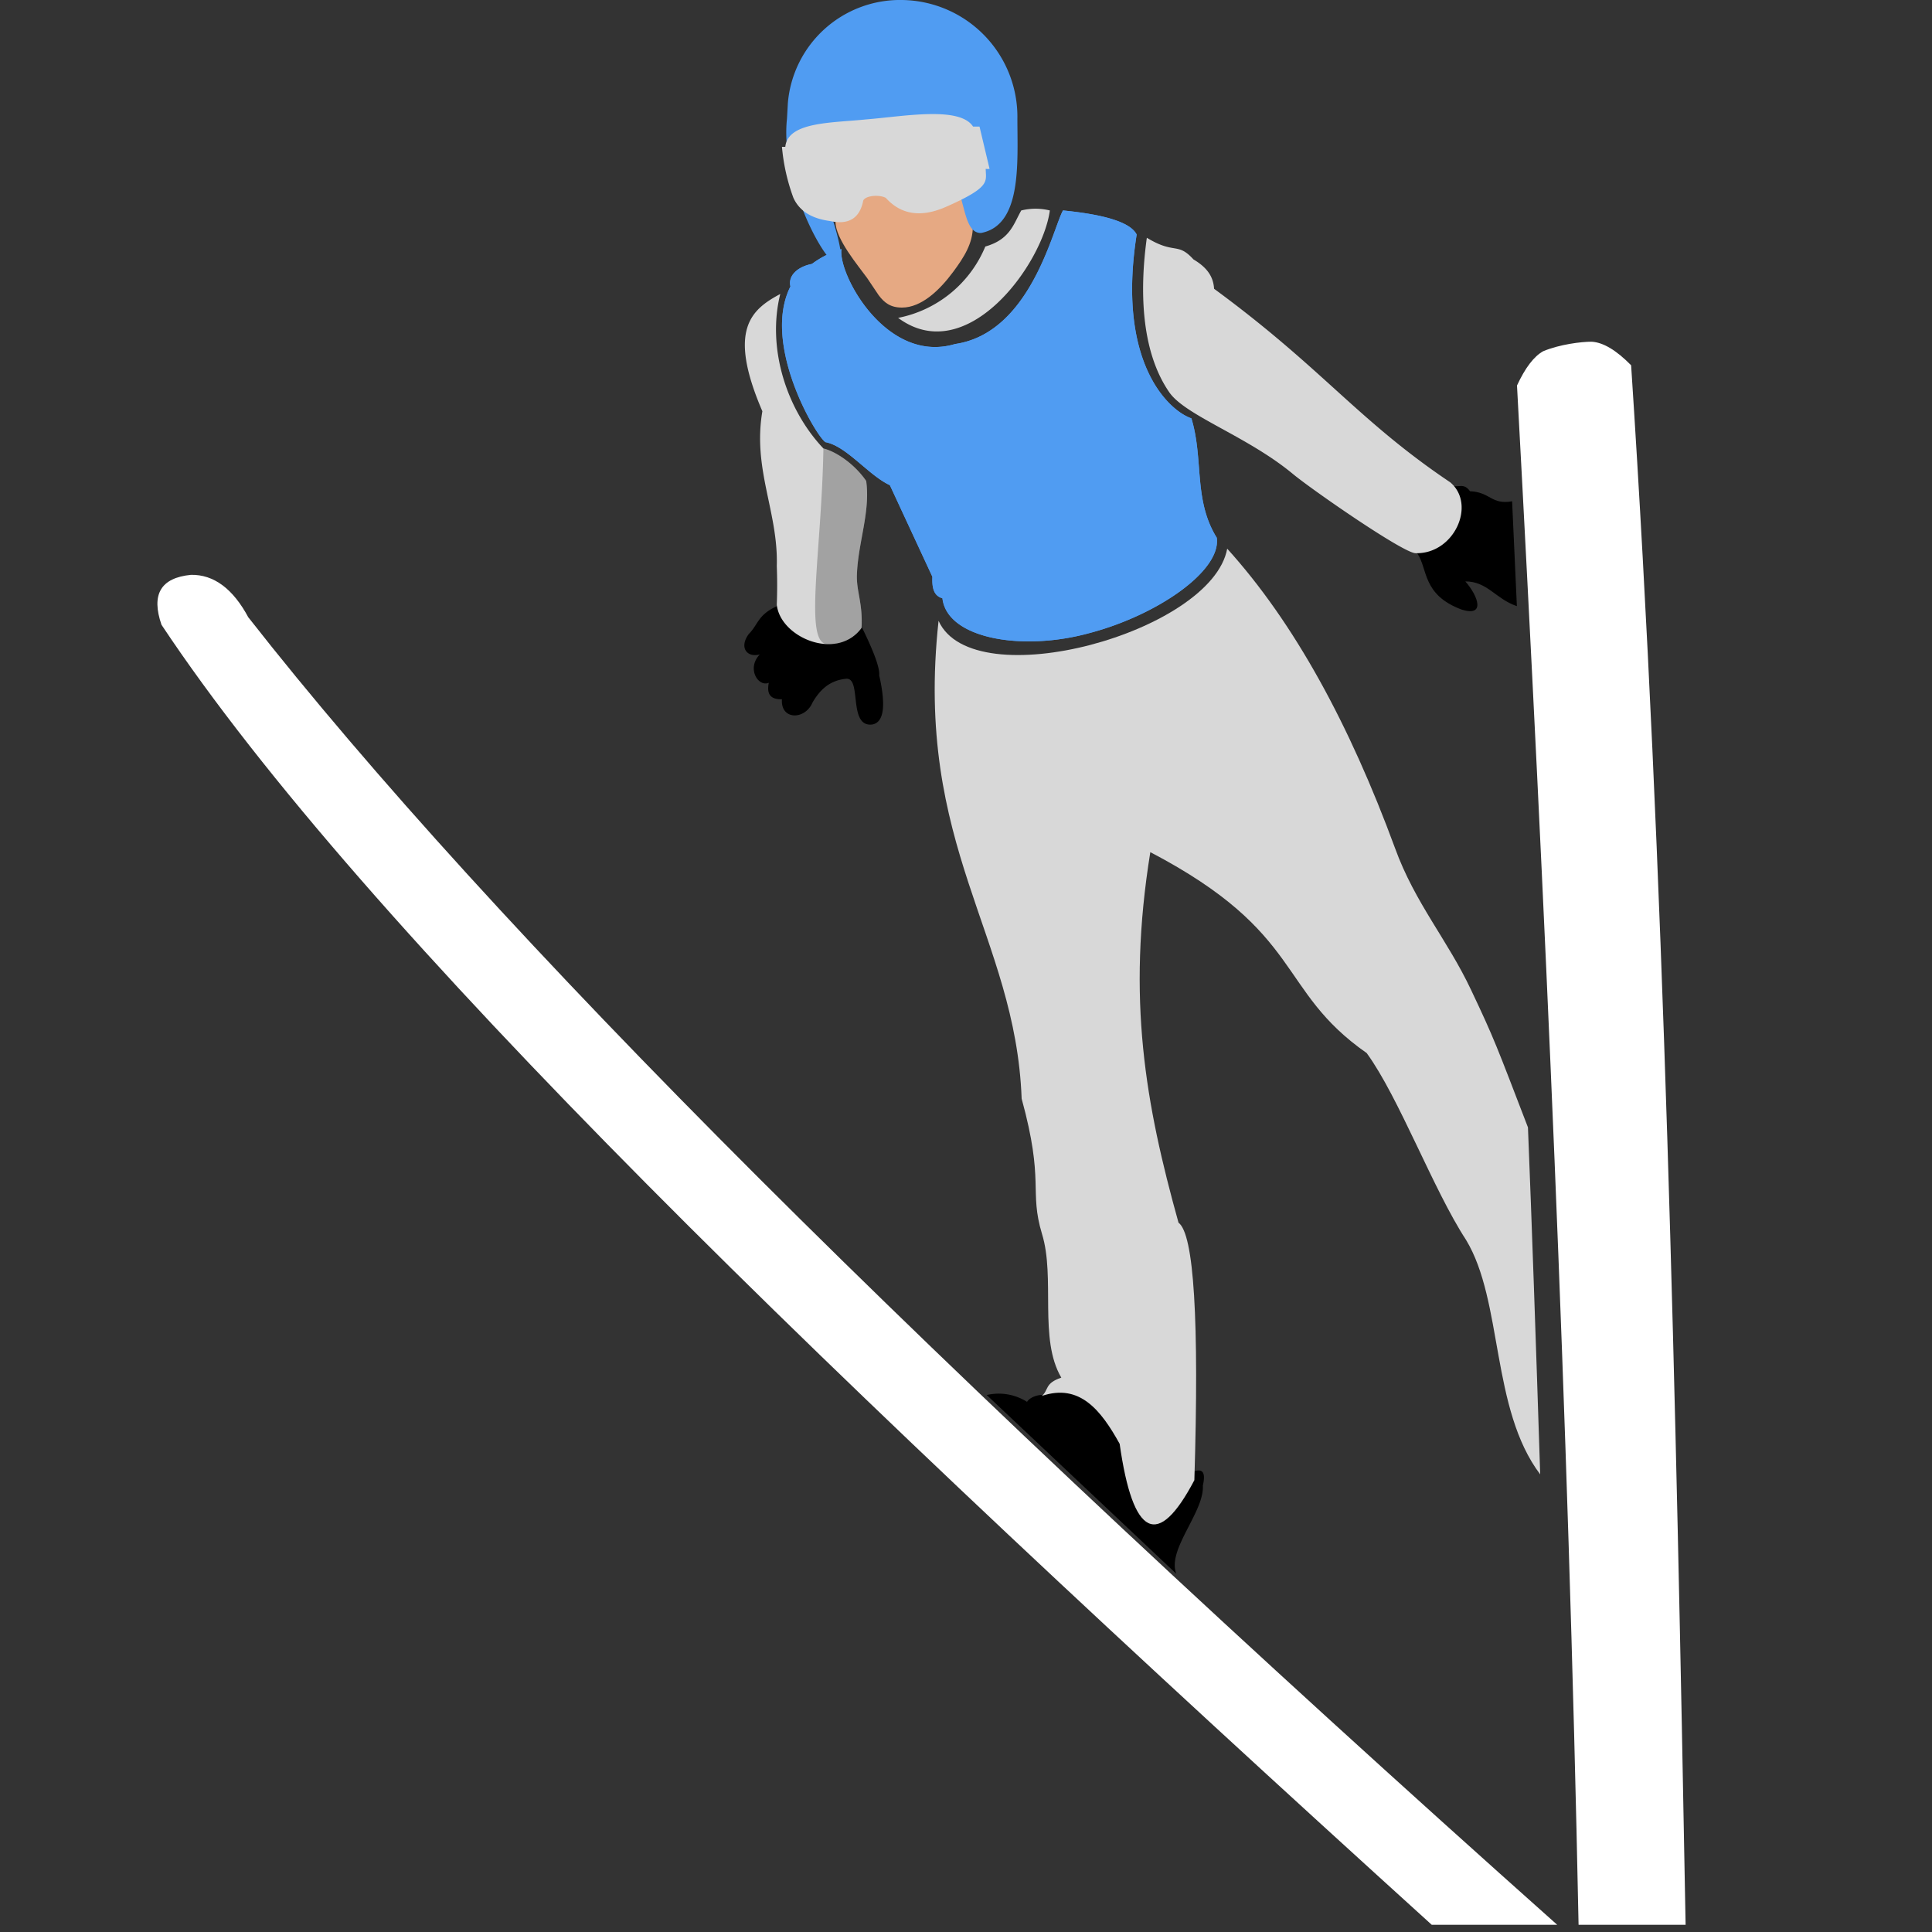 <svg xmlns='http://www.w3.org/2000/svg' xmlns:xlink='http://www.w3.org/1999/xlink' width='15' height='15' viewBox='0 0 15 15'><rect x="0" y="0" width="15" height="15" fill="#333333" stroke="none"/><defs><path id='a' d='M0 .34C.063.204.13.115.203.074.332.02.5 0 .579 0c.09.005.192.066.307.183.26 3.957.348 8.005.423 12.108H.478C.398 8.328.22 4.405 0 .341z'/></defs><g fill='none' fill-rule='evenodd'><path fill='#000' d='M8.1 10.83c-.046-.002-.106.02-.126.054a.41.41 0 0 0-.313-.053l1.472 1.388c-.075-.186.218-.48.206-.685.02-.088.008-.137-.07-.11-.474.243-.686-.879-1.17-.593zM6.032 4.706c-.151.07-.142.139-.219.217-.076.104-.014.185.086.158-.104.108-.013.255.07.22-.02.097.022.13.102.128-.012.163.18.163.238.024.058-.098.132-.17.259-.183.126-.014.013.378.204.355.09-.016.108-.143.054-.382.006-.055-.041-.184-.137-.378'/><path fill='#E6A983' d='M7.003 2.388c.15 0 .291-.133.398-.278.083-.112.152-.22.152-.35 0-.299-.284-.456-.55-.456-.266 0-.516.121-.516.42 0 .131.177.34.245.434l.09.134c.043.057.09.096.181.096z'/><path fill='#FFF' d='M1.929 4.795c-.12-.225-.27-.335-.446-.332-.235.023-.311.152-.229.388 1.564 2.355 5.205 5.87 9.862 10.093h.974c-4.88-4.35-8.267-7.732-10.161-10.15z'/><path fill='#509CF2' d='M6.533 1.934a.737.737 0 0 0-.229.115c-.117.023-.187.095-.167.175-.226.447.2 1.165.272 1.209.163.03.335.258.5.334l.33.711c-.003.078.006.147.078.167.035.312.617.416 1.146.269.518-.137 1.02-.48.984-.739-.183-.295-.1-.607-.197-.927-.175-.06-.582-.43-.425-1.427-.046-.092-.237-.154-.572-.187-.08.143-.252.952-.838 1.037-.532.159-.91-.541-.882-.737z'/><path fill='#509CF2' d='M6.533 1.934a.737.737 0 0 0-.229.115c-.117.023-.187.095-.167.175-.226.447.2 1.165.272 1.209.163.03.335.258.5.334l.33.711c-.003.078.006.147.078.167.035.312.617.416 1.146.269.518-.137 1.02-.48.984-.739-.183-.295-.1-.607-.197-.927-.175-.06-.582-.43-.425-1.427-.046-.092-.237-.154-.572-.187-.08.143-.252.952-.838 1.037-.532.159-.91-.541-.882-.737z'/><path fill='#D8D8D8' d='M6.058 2.282c-.105.422.049.898.335 1.2.086.02.234.11.332.252.034.24-.064.48-.072.73-.004.13.046.216.036.411-.192.262-.633.073-.658-.181a3.904 3.904 0 0 0 0-.299c.012-.422-.189-.75-.112-1.202-.273-.634-.087-.79.14-.911z'/><path fill='#000' d='M6.393 3.482c.086.02.234.11.332.252.034.24-.064.48-.072.73-.004.13.046.216.036.411a.307.307 0 0 1-.266.126c-.184-.005-.044-.712-.03-1.519z' opacity='.25'/><path fill='#D8D8D8' d='M7.287 4.82c.269.598 2.122.089 2.241-.56.522.577.95 1.365 1.303 2.325.155.427.408.713.59 1.1.183.386.198.434.442 1.068.03.743.061 1.64.095 2.694-.384-.508-.287-1.345-.576-1.821-.254-.389-.52-1.105-.771-1.45-.703-.491-.477-.93-1.68-1.56-.184 1.141-.038 1.954.219 2.877.12.088.161.754.123 1.999-.283.538-.477.444-.58-.282-.145-.262-.311-.471-.604-.372.055-.047.02-.098.151-.142-.177-.3-.045-.776-.15-1.116-.102-.339.021-.399-.158-1.05-.047-1.275-.837-1.95-.645-3.71z'/><use fill='#FFF' transform='translate(11.778 2.653)' xlink:href='#a'/><path fill='#000' d='M11.003 4.295c.084.12.036.323.346.438.182.057.132-.099.028-.219.172 0 .234.136.4.192l-.037-.814c-.162.029-.169-.072-.327-.078-.049-.07-.093-.024-.14-.044'/><path fill='#D8D8D8' d='M10.993 4.295c.298.006.47-.378.267-.55-.72-.484-.989-.883-1.834-1.503-.006-.11-.073-.176-.16-.228-.126-.138-.143-.035-.362-.168-.052.375-.056.872.178 1.205.132.18.605.338.955.628.144.12.87.624.956.616zM8.151 1.634a.463.463 0 0 0-.222 0c-.06.105-.086.225-.279.28a.926.926 0 0 1-.677.554c.534.395 1.122-.417 1.178-.834z'/><path fill='#509CF2' d='M6.433 1.604c1.264-.873.907.206 1.183.205.32-.06.283-.546.283-.886A.907.907 0 0 0 7.005 0a.874.874 0 0 0-.888.799L6.11.923c-.076.705.682 1.73.322.681z'/><path fill='#D8D8D8' d='M6.071 1.14h.026c.02-.196.362-.185.628-.213.284-.022.726-.106.83.056h.05l.078.328a.122.122 0 0 1-.03 0c.001.098.045.14-.313.297-.192.083-.346.058-.463-.072-.051-.027-.159-.018-.175.022-.027.137-.113.19-.258.158-.144-.019-.238-.079-.284-.18a1.525 1.525 0 0 1-.089-.397z'/></g></svg>